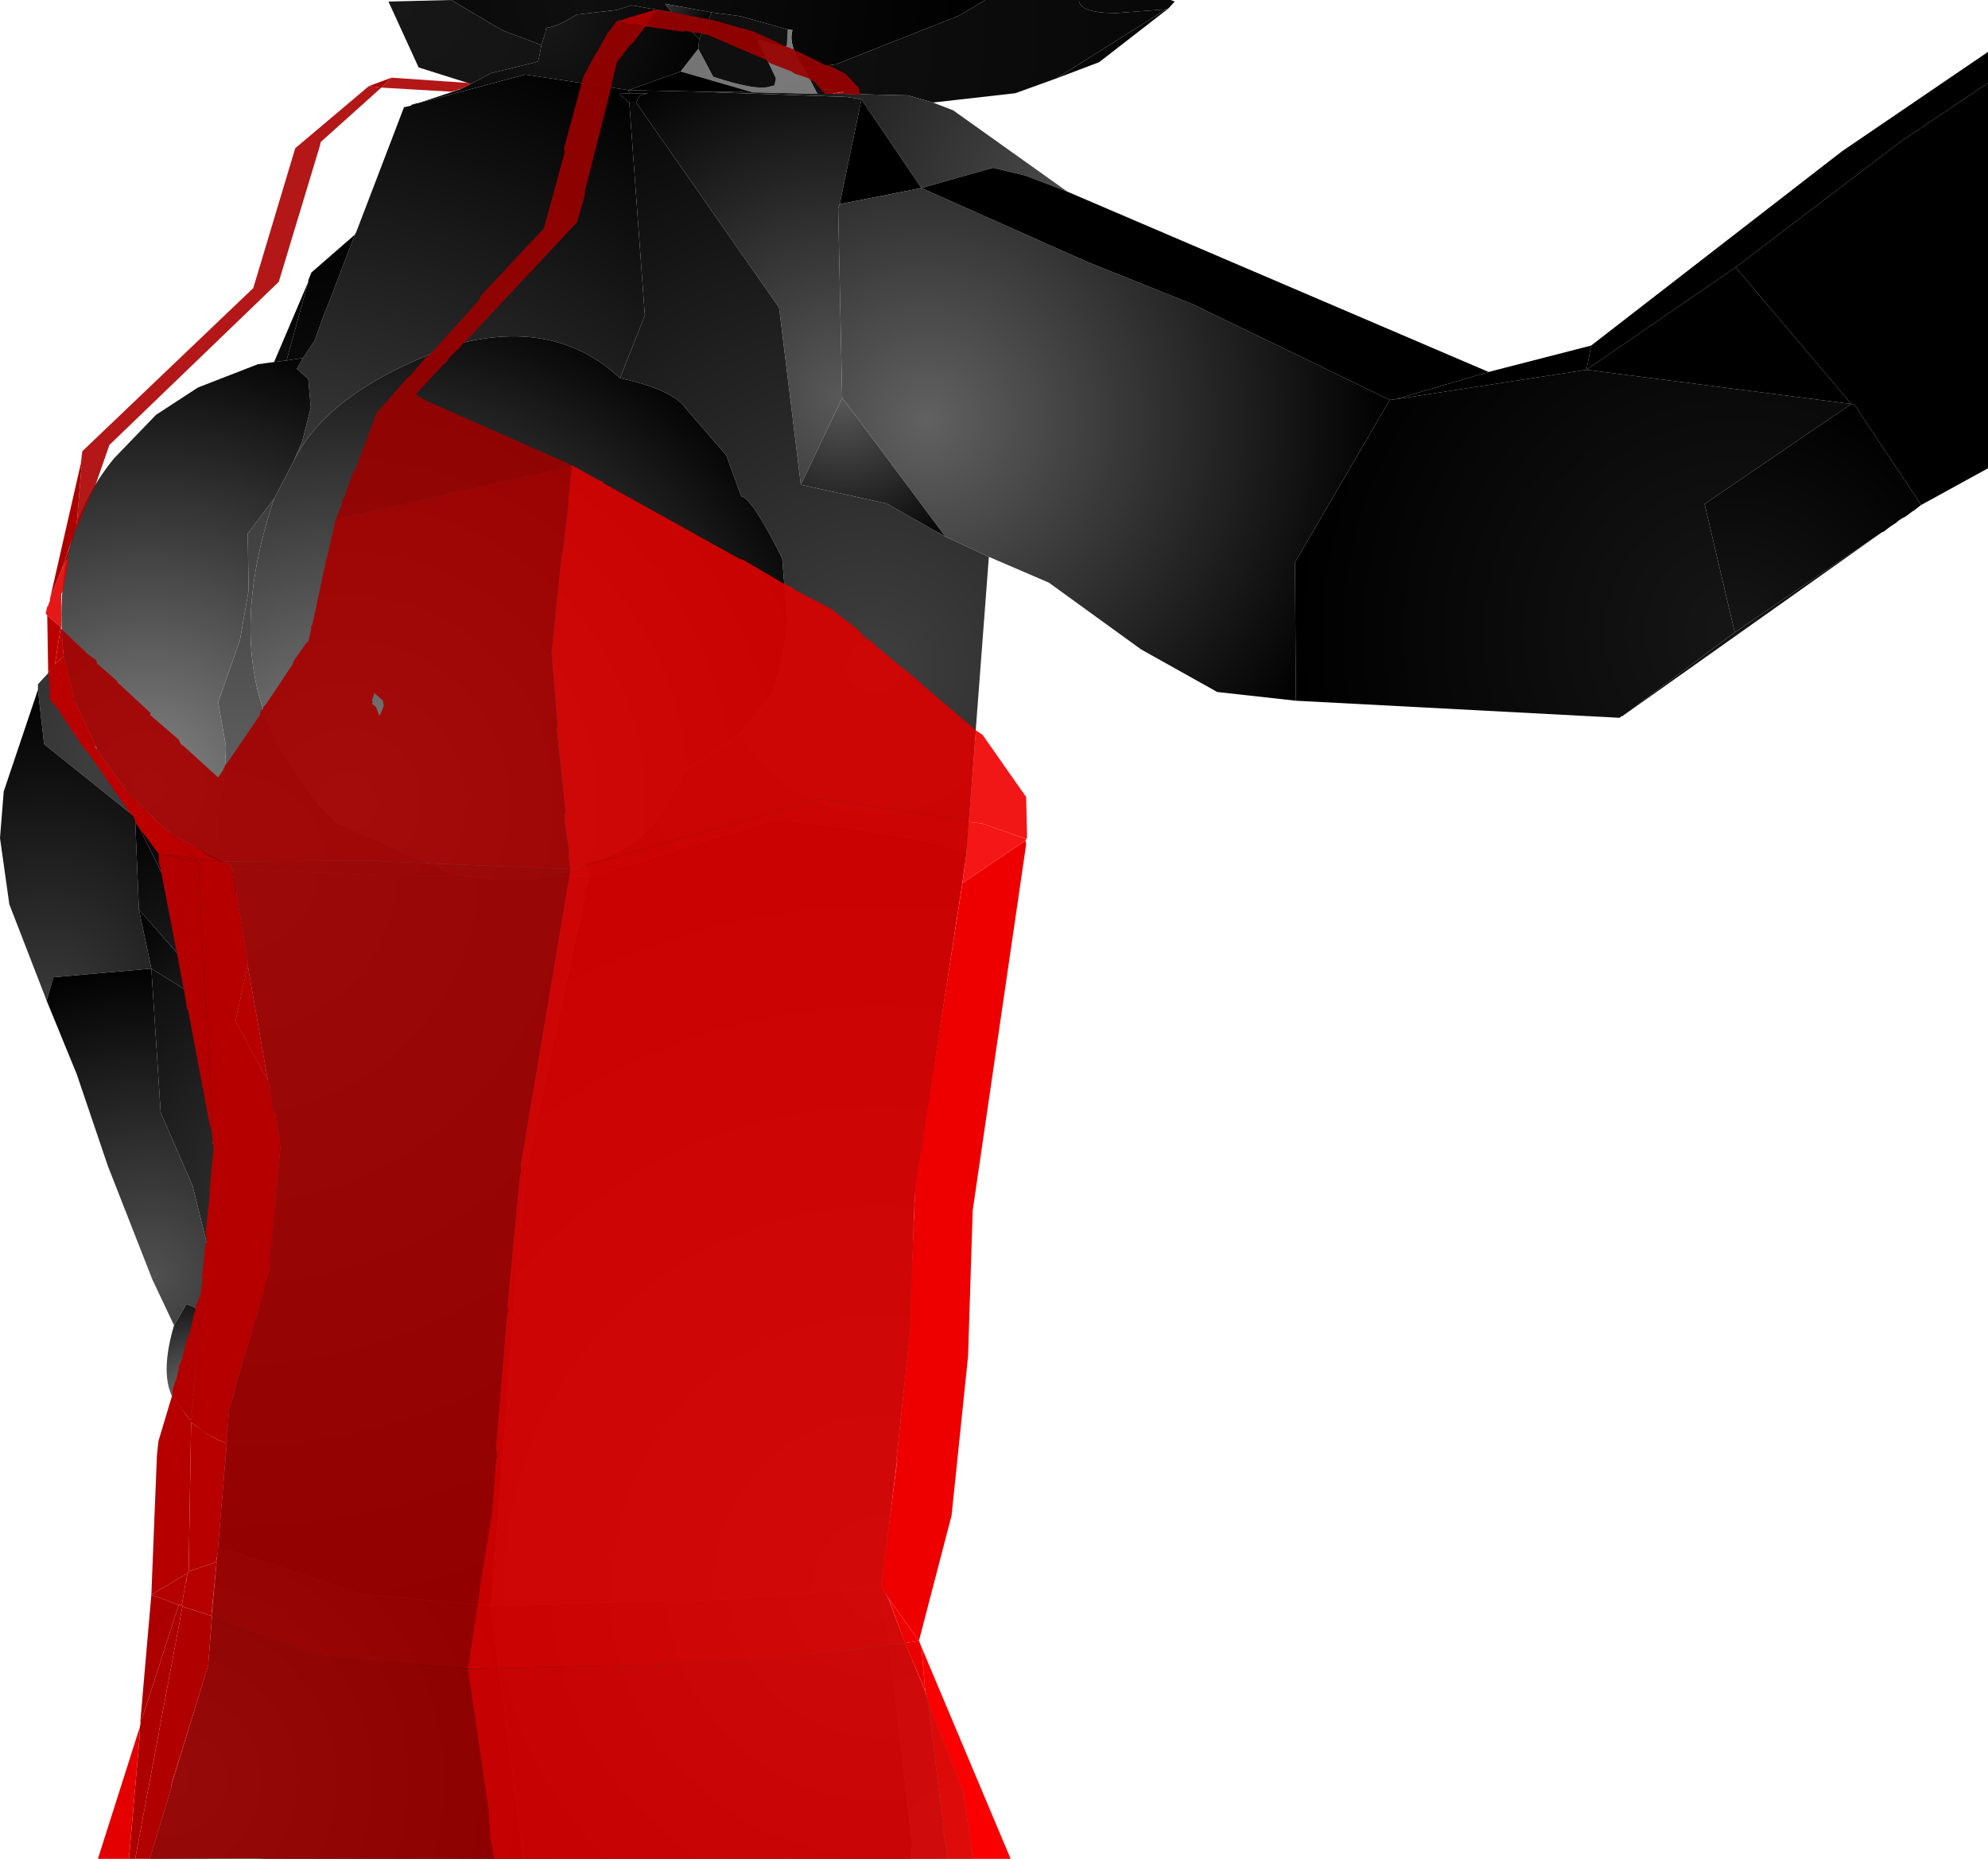 <?xml version="1.0" encoding="UTF-8" standalone="no"?>
<svg xmlns:xlink="http://www.w3.org/1999/xlink" height="299.1px" width="319.85px" xmlns="http://www.w3.org/2000/svg">
  <g transform="matrix(1.0, 0.0, 0.0, 1.0, 320.75, 300.0)">
    <path d="M-248.15 -300.0 L-162.25 -300.0 -166.4 -297.5 -186.25 -289.65 -191.4 -289.0 Q-194.0 -292.75 -193.25 -295.15 L-194.0 -295.25 -201.65 -297.4 -206.25 -298.0 -213.75 -299.4 -212.65 -298.0 -219.15 -299.15 -221.5 -298.4 -228.0 -297.65 Q-230.9 -295.75 -232.9 -295.5 L-233.0 -294.75 -233.65 -292.75 -240.0 -295.15 -248.15 -300.0" fill="url(#gradient0)" fill-rule="evenodd" stroke="none"/>
    <path d="M-245.0 -286.5 L-253.4 -289.15 -258.25 -299.75 -248.15 -300.0 -240.0 -295.15 -233.65 -292.75 -233.65 -292.65 -234.15 -290.15 -234.9 -289.9 -241.65 -288.25 -245.0 -286.5 M-162.25 -300.0 L-147.15 -300.0 Q-147.15 -297.9 -141.15 -297.9 L-133.15 -298.5 -150.75 -287.4 -157.4 -285.0 -170.65 -283.5 -174.65 -284.65 -185.15 -284.9 -185.0 -285.25 -185.65 -285.25 -187.0 -284.9 -189.25 -284.9 -191.4 -289.0 -186.25 -289.65 -166.4 -297.5 -162.25 -300.0" fill="url(#gradient1)" fill-rule="evenodd" stroke="none"/>
    <path d="M-191.4 -289.0 L-189.25 -284.9 -199.65 -285.15 -211.25 -288.5 -208.4 -292.15 -206.0 -287.65 Q-198.75 -285.25 -196.65 -286.15 L-196.15 -286.25 -195.9 -287.4 -198.9 -293.65 -194.5 -292.4 -194.15 -292.65 -194.0 -295.25 -193.25 -295.15 Q-194.0 -292.75 -191.4 -289.0" fill="url(#gradient2)" fill-rule="evenodd" stroke="none"/>
    <path d="M-194.0 -295.25 L-194.15 -292.65 -194.5 -292.4 -198.9 -293.65 -195.9 -287.4 -196.15 -286.25 -196.65 -286.15 Q-198.75 -285.25 -206.0 -287.65 L-208.4 -292.15 -208.25 -293.75 -206.25 -298.0 -201.65 -297.4 -194.0 -295.25" fill="url(#gradient3)" fill-rule="evenodd" stroke="none"/>
    <path d="M-206.25 -298.0 L-208.25 -293.75 -212.65 -298.0 -213.75 -299.4 -206.25 -298.0" fill="url(#gradient4)" fill-rule="evenodd" stroke="none"/>
    <path d="M-253.5 -283.4 L-246.65 -285.65 -245.0 -286.5 -241.65 -288.25 -234.9 -289.9 -234.15 -290.15 -233.65 -292.65 -233.65 -292.75 -233.0 -294.75 -232.9 -295.5 Q-230.9 -295.75 -228.0 -297.65 L-221.5 -298.4 -219.15 -299.15 -212.65 -298.0 -208.25 -293.75 -208.4 -292.15 -211.25 -288.5 -219.65 -285.5 -236.25 -288.0 -253.5 -283.4" fill="url(#gradient5)" fill-rule="evenodd" stroke="none"/>
    <path d="M-147.15 -300.0 L-132.4 -300.0 -131.75 -299.75 -132.75 -298.65 -133.15 -298.5 -141.15 -297.9 Q-147.15 -297.9 -147.15 -300.0" fill="url(#gradient6)" fill-rule="evenodd" stroke="none"/>
    <path d="M-132.75 -298.65 L-143.9 -290.0 -150.75 -287.4 -133.15 -298.5 -132.75 -298.65" fill="url(#gradient7)" fill-rule="evenodd" stroke="none"/>
    <path d="M-211.25 -288.5 L-199.65 -285.15 -210.05 -285.3 -219.65 -285.5 -211.25 -288.5" fill="url(#gradient8)" fill-rule="evenodd" stroke="none"/>
    <path d="M-263.65 -262.25 L-263.4 -262.75 -255.75 -282.75 -254.65 -283.0 -254.5 -283.15 -253.65 -283.4 -253.5 -283.4 -236.25 -288.0 -219.65 -285.5 -219.5 -285.0 -221.15 -284.9 -219.5 -283.5 -217.0 -249.25 -221.0 -239.15 Q-231.25 -248.75 -247.15 -244.65 -267.9 -237.45 -273.55 -225.7 L-272.15 -228.9 -270.75 -234.4 -271.15 -239.0 -273.0 -240.65 -272.0 -242.4 -270.15 -245.15 -268.4 -250.0 -268.25 -250.25 -263.65 -262.25 M-226.65 -161.4 L-226.0 -158.9 -232.65 -158.9 -228.0 -160.25 -226.65 -161.4 M-245.75 -159.0 L-259.15 -159.15 -283.4 -160.15 -284.0 -161.0 -283.9 -161.4 -285.9 -165.0 -285.75 -167.5 -286.4 -169.5 Q-284.65 -170.4 -284.4 -179.9 L-285.65 -187.0 -282.15 -197.0 -280.75 -205.0 -280.9 -214.15 -276.65 -219.75 Q-285.15 -194.5 -274.65 -178.0 L-269.5 -170.5 -266.4 -167.5 -248.25 -159.5 -245.75 -159.0" fill="url(#gradient9)" fill-rule="evenodd" stroke="none"/>
    <path d="M-210.05 -285.3 L-184.5 -284.4 -182.15 -284.0 -185.65 -267.15 -185.9 -266.5 -185.25 -236.0 -191.9 -222.0 -195.4 -250.5 -218.4 -283.5 -217.75 -284.65 -216.5 -285.0 -219.5 -285.0 -219.65 -285.5 -210.05 -285.3" fill="url(#gradient10)" fill-rule="evenodd" stroke="none"/>
    <path d="M-170.65 -283.5 L-167.4 -282.25 -149.0 -269.15 -155.75 -271.75 -161.0 -273.0 -172.5 -269.75 -182.15 -284.0 -184.5 -284.4 -210.05 -285.3 -199.65 -285.15 -189.25 -284.9 -187.0 -284.9 -185.15 -284.9 -174.65 -284.65 -170.65 -283.5" fill="url(#gradient11)" fill-rule="evenodd" stroke="none"/>
    <path d="M-182.15 -284.0 L-172.5 -269.75 -185.65 -267.15 -182.15 -284.0" fill="url(#gradient12)" fill-rule="evenodd" stroke="none"/>
    <path d="M-112.25 -187.25 L-124.9 -188.65 -137.15 -195.5 -152.0 -206.25 -161.65 -210.4 -168.65 -213.65 -185.25 -236.0 -185.9 -266.5 -185.65 -267.15 -172.5 -269.75 -145.9 -257.9 -128.75 -251.0 -97.15 -235.65 -112.4 -209.5 -112.25 -187.25" fill="url(#gradient13)" fill-rule="evenodd" stroke="none"/>
    <path d="M-219.5 -285.0 L-216.5 -285.0 -217.75 -284.65 -218.4 -283.5 -219.5 -283.5 -221.15 -284.9 -219.5 -285.0" fill="url(#gradient14)" fill-rule="evenodd" stroke="none"/>
    <path d="M-161.65 -210.4 L-165.25 -162.9 -173.25 -165.0 -182.15 -166.5 -196.0 -168.15 -226.0 -158.9 -226.65 -161.4 Q-222.0 -161.4 -216.0 -166.9 L-211.0 -174.9 -210.9 -175.75 -202.15 -181.5 -196.65 -188.15 -195.4 -192.0 -194.0 -198.9 -194.9 -210.15 Q-199.75 -219.9 -201.5 -220.15 L-203.9 -226.75 -210.5 -234.4 Q-212.75 -237.4 -221.0 -239.15 L-217.0 -249.25 -219.5 -283.5 -218.4 -283.5 -195.4 -250.5 -191.9 -222.0 -178.15 -219.0 -168.65 -213.65 -161.65 -210.4" fill="url(#gradient15)" fill-rule="evenodd" stroke="none"/>
    <path d="M-149.0 -269.15 L-81.25 -240.15 -96.25 -235.75 -97.15 -235.65 -128.75 -251.0 -145.9 -257.9 -172.5 -269.75 -161.0 -273.0 -155.75 -271.75 -149.0 -269.15" fill="url(#gradient16)" fill-rule="evenodd" stroke="none"/>
    <path d="M-59.75 -184.75 L-59.9 -184.75 -60.15 -184.5 -112.25 -187.25 -112.4 -209.5 -97.15 -235.65 -96.25 -235.75 -65.5 -240.5 -22.9 -235.0 -46.5 -218.9 -41.65 -198.25 -59.75 -184.75" fill="url(#gradient17)" fill-rule="evenodd" stroke="none"/>
    <path d="M-81.25 -240.15 L-64.75 -244.4 -65.5 -240.5 -96.25 -235.75 -81.25 -240.15" fill="url(#gradient18)" fill-rule="evenodd" stroke="none"/>
    <path d="M-64.75 -244.4 L-24.4 -275.65 -0.9 -291.65 -0.9 -286.65 -14.9 -277.25 -41.5 -257.0 -65.5 -240.5 -64.75 -244.4" fill="url(#gradient19)" fill-rule="evenodd" stroke="none"/>
    <path d="M-0.9 -286.65 L-0.9 -224.65 -11.65 -218.75 -22.4 -234.9 -22.9 -235.0 -41.5 -257.0 -14.9 -277.25 -0.9 -286.65" fill="url(#gradient20)" fill-rule="evenodd" stroke="none"/>
    <path d="M-65.5 -240.5 L-41.5 -257.0 -22.9 -235.0 -65.5 -240.5" fill="url(#gradient21)" fill-rule="evenodd" stroke="none"/>
    <path d="M-271.15 -254.65 L-271.15 -254.9 -270.65 -256.15 -263.65 -262.25 -268.25 -250.25 -268.4 -250.0 -270.15 -245.15 -272.0 -242.4 -274.65 -242.0 -271.15 -254.65" fill="url(#gradient22)" fill-rule="evenodd" stroke="none"/>
    <path d="M-314.65 -189.0 L-314.65 -189.9 -310.5 -194.4 Q-307.75 -179.15 -297.15 -169.5 L-299.15 -168.65 -313.65 -180.25 -314.65 -189.0 M-276.65 -241.75 L-271.15 -254.65 -274.65 -242.0 -276.65 -241.75" fill="url(#gradient23)" fill-rule="evenodd" stroke="none"/>
    <path d="M-310.5 -194.4 Q-312.65 -213.75 -302.4 -226.25 L-295.65 -233.25 -288.9 -237.65 -279.25 -241.4 -276.65 -241.75 -274.65 -242.0 -272.0 -242.4 -273.0 -240.65 -271.15 -239.0 -270.75 -234.4 -272.15 -228.9 -273.55 -225.7 -276.65 -219.75 -280.9 -214.15 -280.75 -205.0 -282.15 -197.0 -285.65 -187.0 -284.4 -179.9 Q-284.65 -170.4 -286.4 -169.5 L-285.75 -167.5 -285.9 -165.0 -283.9 -161.4 -284.0 -161.0 Q-296.75 -167.25 -297.15 -169.5 -307.75 -179.15 -310.5 -194.4" fill="url(#gradient24)" fill-rule="evenodd" stroke="none"/>
    <path d="M-221.0 -239.15 Q-212.75 -237.4 -210.5 -234.4 L-203.9 -226.75 -201.5 -220.15 Q-199.75 -219.9 -194.9 -210.15 L-194.0 -198.9 -195.4 -192.0 -196.65 -188.15 -202.15 -181.5 -210.9 -175.75 -211.0 -174.9 -216.0 -166.9 Q-222.0 -161.4 -226.65 -161.4 L-228.0 -160.25 -232.65 -158.9 -236.9 -158.4 -241.4 -158.4 -245.75 -159.0 -248.25 -159.5 -266.4 -167.5 -269.5 -170.5 -274.65 -178.0 Q-285.15 -194.5 -276.65 -219.75 L-273.55 -225.7 Q-267.9 -237.45 -247.15 -244.65 -231.25 -248.75 -221.0 -239.15" fill="url(#gradient25)" fill-rule="evenodd" stroke="none"/>
    <path d="M-185.25 -236.0 L-168.65 -213.65 -178.15 -219.0 -191.9 -222.0 -185.25 -236.0" fill="url(#gradient26)" fill-rule="evenodd" stroke="none"/>
    <path d="M-11.65 -218.75 L-12.75 -217.9 -13.15 -217.65 -14.0 -217.0 -14.4 -216.75 -14.65 -216.65 -15.4 -216.15 -15.65 -215.9 -16.65 -215.25 -17.75 -214.4 -17.9 -214.4 -41.65 -198.25 -46.5 -218.9 -22.9 -235.0 -22.4 -234.9 -11.65 -218.75" fill="url(#gradient27)" fill-rule="evenodd" stroke="none"/>
    <path d="M-17.9 -214.4 L-59.75 -184.75 -41.65 -198.25 -17.9 -214.4" fill="url(#gradient28)" fill-rule="evenodd" stroke="none"/>
    <path d="M-165.25 -162.9 L-173.65 -107.0 -174.25 -86.15 -178.75 -44.75 -203.15 -42.65 -241.75 -41.65 -236.4 -110.75 -226.0 -158.9 -196.0 -168.15 -182.15 -166.5 -173.25 -165.0 -165.25 -162.9" fill="url(#gradient29)" fill-rule="evenodd" stroke="none"/>
    <path d="M-285.65 -51.15 L-284.25 -67.75 -284.25 -68.9 -283.9 -73.15 -282.75 -76.9 -282.65 -77.65 -282.4 -78.4 -282.4 -78.5 -279.4 -88.5 -277.15 -97.0 -275.65 -115.4 -276.5 -120.9 -276.65 -121.25 -277.4 -125.65 -277.65 -126.15 -280.9 -144.75 -280.9 -145.4 -283.4 -160.15 -259.15 -159.15 -245.75 -159.0 -241.4 -158.4 -236.9 -158.4 -232.65 -158.9 -226.0 -158.9 -236.4 -110.75 -241.75 -41.65 -262.65 -43.5 -285.65 -51.15" fill="url(#gradient30)" fill-rule="evenodd" stroke="none"/>
    <path d="M-283.4 -160.15 L-280.9 -145.4 -280.9 -144.75 -282.9 -135.65 -283.15 -135.9 -283.25 -136.4 -299.0 -168.15 -299.15 -168.65 -297.15 -169.5 Q-296.75 -167.25 -284.0 -161.0 L-283.4 -160.15" fill="url(#gradient31)" fill-rule="evenodd" stroke="none"/>
    <path d="M-313.25 -139.0 L-319.25 -154.5 -320.75 -165.15 -320.15 -172.65 -314.65 -189.0 -313.65 -180.25 -299.15 -168.65 -299.0 -168.15 -298.4 -153.65 -296.4 -144.15 -312.15 -142.75 -313.25 -139.0" fill="url(#gradient32)" fill-rule="evenodd" stroke="none"/>
    <path d="M-292.75 -86.75 L-296.25 -94.15 -303.4 -112.4 -308.4 -127.15 -313.25 -139.0 -312.15 -142.75 -296.4 -144.15 -294.9 -121.0 -289.75 -109.15 -287.4 -99.65 -281.4 -88.9 -285.75 -86.65 Q-285.5 -88.15 -290.75 -90.15 L-292.75 -86.75" fill="url(#gradient33)" fill-rule="evenodd" stroke="none"/>
    <path d="M-283.25 -136.4 L-283.15 -135.9 -296.4 -144.15 -298.4 -153.65 -283.25 -136.4" fill="url(#gradient34)" fill-rule="evenodd" stroke="none"/>
    <path d="M-298.4 -153.65 L-299.0 -168.15 -283.25 -136.4 -298.4 -153.65" fill="url(#gradient35)" fill-rule="evenodd" stroke="none"/>
    <path d="M-277.65 -126.15 L-277.4 -125.65 -276.65 -121.25 -276.5 -120.9 -275.65 -115.4 -277.15 -97.0 -279.4 -88.5 -281.4 -88.9 -287.4 -99.65 -289.75 -109.15 -294.9 -121.0 -296.4 -144.15 -283.15 -135.9 -282.9 -135.65 -277.65 -126.15" fill="url(#gradient36)" fill-rule="evenodd" stroke="none"/>
    <path d="M-174.25 -0.9 L-236.5 -0.9 -241.75 -41.65 -203.15 -42.65 -178.75 -44.75 -174.0 -3.15 -174.25 -0.9" fill="url(#gradient37)" fill-rule="evenodd" stroke="none"/>
    <path d="M-284.25 -67.75 L-288.25 -69.65 -292.15 -73.9 Q-295.4 -77.75 -292.75 -86.75 L-290.75 -90.15 Q-285.5 -88.15 -285.75 -86.65 L-281.4 -88.9 -279.4 -88.5 -282.4 -78.5 -282.4 -78.4 -282.65 -77.65 -282.75 -76.9 -283.9 -73.15 -284.25 -68.9 -284.25 -67.75" fill="url(#gradient38)" fill-rule="evenodd" stroke="none"/>
    <path d="M-236.5 -0.9 L-296.65 -0.9 -287.25 -32.0 -285.65 -51.15 -262.65 -43.5 -241.75 -41.65 -236.5 -0.9" fill="url(#gradient39)" fill-rule="evenodd" stroke="none"/>
    <path d="M-178.75 -44.75 L-165.5 -11.65 -164.25 -1.5 -164.25 -0.9 -174.25 -0.9 -174.0 -3.15 -178.75 -44.75" fill="url(#gradient40)" fill-rule="evenodd" stroke="none"/>
    <path d="M-187.0 -284.9 L-188.0 -284.9 -189.65 -286.75 -190.0 -287.0 -190.25 -287.0 -190.65 -287.4 -192.9 -288.15 -193.4 -288.5 -196.65 -289.75 -197.15 -290.0 -197.25 -290.25 -206.9 -294.4 -207.65 -294.5 -207.65 -294.65 -209.25 -294.75 -209.5 -294.9 -210.5 -295.0 -210.9 -294.9 -216.9 -295.75 -215.0 -298.25 -215.0 -298.4 -214.4 -298.4 -213.25 -298.15 -212.75 -298.15 -212.5 -298.0 -206.0 -296.75 -199.4 -294.9 -194.25 -292.5 -193.5 -292.25 -193.5 -292.15 -193.15 -292.15 -192.75 -291.75 -192.4 -291.75 -187.9 -289.5 -187.5 -289.5 -184.75 -288.15 -183.4 -286.75 -183.25 -286.5 -182.65 -286.0 -182.4 -285.0 -182.25 -284.75 -185.15 -284.9 -185.0 -285.25 -187.0 -284.9 M-221.5 -296.65 L-219.75 -296.15 -219.15 -296.15 -216.9 -295.75 -219.0 -293.0 -219.4 -292.75 -221.5 -290.0 -222.4 -286.25 -222.4 -286.0 -226.65 -269.25 -226.65 -268.65 -227.9 -264.25 -246.0 -244.9 -246.25 -244.75 -246.9 -243.9 -247.25 -243.65 -248.4 -242.5 -249.0 -241.65 -249.5 -241.25 -253.9 -236.5 -252.15 -235.5 -228.75 -225.15 -249.0 -220.5 -250.15 -220.15 -266.75 -216.4 -265.65 -219.15 -265.75 -219.4 -265.4 -219.9 -263.9 -224.15 -263.65 -224.25 -262.4 -227.65 -262.25 -227.9 -260.15 -233.65 -259.75 -234.0 -255.25 -239.15 -254.9 -239.4 -252.5 -242.15 -252.4 -242.4 -251.5 -243.0 -243.65 -251.75 -243.4 -252.4 -233.25 -263.25 -229.9 -275.5 -230.0 -276.15 -226.9 -287.65 -224.9 -291.4 -224.65 -291.65 -224.5 -292.0 -223.0 -294.65 -221.5 -296.65 M-241.25 -0.9 L-278.4 -0.9 -279.0 -1.0 -296.65 -0.9 -293.15 -12.5 -293.15 -13.0 -287.25 -32.0 -286.65 -39.9 -269.4 -33.65 -263.5 -33.15 -263.0 -33.0 -245.5 -31.5 -242.15 -8.65 -241.9 -4.5 -241.25 -0.9 M-308.75 -214.5 L-308.9 -213.4 -309.15 -213.0 -309.15 -212.75 -309.5 -212.25 -309.4 -212.65 -308.75 -214.5" fill="#9b0000" fill-opacity="0.91" fill-rule="evenodd" stroke="none"/>
    <path d="M-215.0 -298.4 L-215.0 -298.25 -216.9 -295.75 -219.15 -296.15 -219.75 -296.15 -221.5 -296.65 -220.75 -296.75 -219.65 -297.15 -219.5 -297.15 -219.5 -297.25 -218.65 -297.4 -218.5 -297.5 -215.4 -298.4 -215.0 -298.4" fill="#a90000" fill-rule="evenodd" stroke="none"/>
    <path d="M-266.75 -216.4 L-250.15 -220.15 -249.0 -220.5 -228.75 -225.15 -229.25 -220.25 -229.4 -220.0 -229.25 -219.5 -230.25 -210.9 -230.4 -210.65 -232.0 -195.0 -231.0 -183.0 -231.15 -182.75 -229.75 -169.4 -229.9 -168.75 -229.9 -168.0 -229.25 -163.5 -229.25 -162.25 -229.0 -160.15 -259.4 -161.4 -259.65 -161.5 -284.75 -161.4 -285.15 -161.4 -287.5 -162.4 -287.9 -162.9 -292.9 -165.75 -294.65 -167.0 -300.0 -172.15 -305.15 -179.25 -305.25 -179.9 -305.5 -179.9 -305.5 -180.25 -308.9 -187.5 -309.0 -187.5 -308.9 -188.0 -310.5 -194.4 -310.65 -196.0 -310.75 -198.65 -306.5 -194.65 -305.25 -193.75 -305.15 -193.25 -301.9 -190.4 -301.9 -190.25 -296.5 -185.25 -296.65 -185.0 -292.0 -181.0 -291.65 -180.25 -291.25 -180.0 -285.65 -174.9 -284.9 -176.0 -284.5 -176.9 -284.25 -177.15 -278.9 -185.0 -278.9 -185.5 -278.4 -186.0 -278.4 -186.25 -277.9 -186.75 -273.65 -193.15 -273.5 -193.65 -271.4 -196.65 -271.15 -196.75 -270.65 -198.9 -270.75 -199.15 -270.5 -199.5 -268.25 -210.0 -268.15 -210.25 -266.75 -216.4 M-259.15 -187.25 L-260.5 -188.5 -260.9 -187.25 -260.75 -187.0 -260.9 -186.75 -260.25 -186.25 -259.75 -184.9 -259.65 -184.9 -259.4 -185.4 -259.0 -186.5 -259.15 -187.25" fill="#a70000" fill-opacity="0.91" fill-rule="evenodd" stroke="none"/>
    <path d="M-187.0 -284.9 L-185.0 -285.25 -185.15 -284.9 -187.0 -284.9 M-307.75 -225.4 L-307.5 -227.4 -280.0 -253.65 -273.25 -276.15 -261.4 -286.15 -259.4 -285.9 -257.75 -287.5 -245.4 -286.65 -245.0 -286.65 -245.0 -286.5 -246.65 -285.65 -246.9 -285.65 -247.15 -285.5 -248.15 -285.25 -259.4 -285.9 -269.15 -277.15 -269.25 -276.65 -275.9 -254.65 -303.15 -228.4 -305.5 -221.65 -306.15 -220.5 -308.15 -215.65 -308.4 -215.75 -307.65 -224.75 -307.75 -225.4" fill="#ab0000" fill-opacity="0.91" fill-rule="evenodd" stroke="none"/>
    <path d="M-261.4 -286.15 L-257.75 -287.5 -259.4 -285.9 -261.4 -286.15" fill="#ab0000" fill-rule="evenodd" stroke="none"/>
    <path d="M-299.0 -0.9 L-300.0 -0.9 -298.25 -21.0 -298.25 -22.0 -298.25 -22.25 -298.15 -22.5 -298.15 -23.25 -297.75 -23.9 -292.0 -41.75 -291.5 -41.75 -291.4 -41.5 -299.0 -0.9 M-312.65 -203.9 L-307.75 -225.4 -307.65 -224.75 -308.4 -215.75 -308.75 -214.5 -309.4 -212.65 -309.5 -212.25 -310.9 -208.15 -312.65 -203.9" fill="#ad0000" fill-rule="evenodd" stroke="none"/>
    <path d="M-313.15 -201.0 L-313.4 -201.25 -313.15 -202.4 -313.0 -202.5 -312.9 -202.9 -312.75 -203.25 -312.65 -203.9 -310.9 -208.15 -309.9 -210.15 -309.75 -209.9 -310.65 -204.9 -310.9 -204.4 -310.9 -199.0 -313.15 -201.0" fill="#e30000" fill-opacity="0.91" fill-rule="evenodd" stroke="none"/>
    <path d="M-296.65 -0.9 L-299.0 -0.9 -291.4 -41.5 -286.75 -40.0 -286.65 -39.9 -287.25 -32.0 -293.15 -13.0 -293.15 -12.5 -296.65 -0.9 M-309.5 -212.25 L-309.9 -210.15 -310.9 -208.15 -309.5 -212.25" fill="#b00000" fill-rule="evenodd" stroke="none"/>
    <path d="M-308.15 -215.65 L-308.75 -214.5 -308.4 -215.75 -308.15 -215.65" fill="#b10000" fill-rule="evenodd" stroke="none"/>
    <path d="M-229.0 -160.15 L-229.25 -162.25 -229.25 -163.5 -229.9 -168.0 -229.9 -168.75 -229.75 -169.4 -231.15 -182.75 -231.0 -183.0 -232.0 -195.0 -230.4 -210.65 -230.25 -210.9 -229.25 -219.5 -229.4 -220.0 -229.25 -220.25 -228.75 -225.15 -224.25 -222.65 -223.75 -222.5 -223.65 -222.25 -201.9 -210.15 -201.15 -209.9 -194.5 -206.0 -193.15 -205.4 -193.0 -205.15 -187.0 -202.0 -182.5 -198.5 -182.15 -197.9 -179.9 -196.25 -179.75 -196.0 -174.0 -191.25 -173.65 -191.0 -171.0 -188.65 -170.65 -188.5 -170.4 -188.15 -163.75 -182.5 -164.9 -167.75 -166.25 -168.15 -183.75 -170.75 -184.0 -170.9 -188.75 -171.4 -226.4 -160.75 -227.65 -160.5 -228.15 -160.25 -229.0 -160.15" fill="#da0000" fill-opacity="0.91" fill-rule="evenodd" stroke="none"/>
    <path d="M-163.75 -182.5 L-162.65 -181.75 -155.65 -171.75 -155.5 -165.25 -155.65 -165.0 -162.75 -167.5 -164.9 -167.75 -163.75 -182.5" fill="#f00000" fill-opacity="0.91" fill-rule="evenodd" stroke="none"/>
    <path d="M-229.0 -160.15 L-228.15 -160.25 -227.65 -160.5 -226.4 -160.75 -188.75 -171.4 -184.0 -170.9 -183.75 -170.75 -166.25 -168.15 -164.9 -167.75 -165.25 -163.9 -165.25 -162.9 -165.9 -157.9 -173.5 -109.15 -174.4 -87.25 -174.25 -86.75 -176.5 -65.4 -176.4 -65.0 -178.9 -45.5 -178.9 -45.0 -178.5 -43.9 -177.75 -42.75 -175.15 -35.65 -176.9 -35.4 -177.75 -35.4 -185.4 -34.25 -186.0 -34.25 -186.5 -34.15 -187.15 -34.15 -196.0 -33.15 -196.5 -33.15 -197.15 -33.0 -198.25 -33.0 -198.4 -32.9 -214.15 -32.25 -214.4 -32.15 -245.5 -31.5 -243.65 -43.9 -243.65 -44.25 -241.65 -56.4 -241.0 -64.75 -240.75 -66.0 -241.0 -66.9 -239.25 -87.9 -239.0 -89.15 -239.15 -89.75 -237.15 -110.75 -236.9 -111.65 -237.0 -112.5 -229.0 -160.0 -229.0 -160.15" fill="#dd0000" fill-opacity="0.91" fill-rule="evenodd" stroke="none"/>
    <path d="M-311.0 -198.9 L-310.75 -198.65 -310.65 -196.0 -310.5 -194.4 -311.9 -193.15 -311.0 -198.9" fill="#bd0000" fill-rule="evenodd" stroke="none"/>
    <path d="M-311.65 -186.15 L-312.75 -187.5 -312.75 -188.4 -312.4 -189.9 -312.5 -190.65 -312.25 -190.9 -312.15 -192.5 -313.0 -191.9 -313.15 -201.0 -310.9 -199.0 -311.0 -198.9 -311.9 -193.15 -310.5 -194.4 -308.9 -188.0 -309.0 -187.5 -308.9 -187.5 -305.5 -180.25 -305.5 -179.9 -311.65 -186.15 M-292.9 -165.75 L-287.9 -162.9 -287.5 -162.4 -285.15 -161.4 -288.15 -161.65 -289.4 -161.9 -289.65 -162.0 -292.9 -165.75" fill="#bb0000" fill-rule="evenodd" stroke="none"/>
    <path d="M-312.75 -188.4 L-312.9 -191.4 -313.0 -191.5 -313.0 -191.9 -312.15 -192.5 -312.25 -190.9 -312.5 -190.65 -312.4 -189.9 -312.75 -188.4" fill="#b90000" fill-rule="evenodd" stroke="none"/>
    <path d="M-295.25 -162.65 L-299.0 -167.65 -299.0 -168.0 -299.15 -168.25 -299.25 -168.65 -299.65 -168.9 -306.75 -179.15 -307.0 -179.25 -311.65 -186.15 -305.5 -179.9 -305.15 -179.25 -300.0 -172.15 -294.65 -167.0 -292.9 -165.75 -289.65 -162.0 -290.25 -162.0 -290.5 -162.15 -294.4 -162.5 -295.25 -162.65" fill="#bc0000" fill-rule="evenodd" stroke="none"/>
    <path d="M-286.75 -118.4 L-287.0 -119.0 -290.5 -137.5 -290.65 -137.65 -291.15 -140.75 -291.15 -140.9 -291.25 -141.15 -292.25 -146.5 -292.25 -146.75 -292.4 -147.15 -294.9 -160.15 -294.9 -160.25 -295.15 -160.9 -295.25 -162.65 -294.4 -162.5 -289.5 -161.4 -288.9 -161.15 -288.75 -160.75 -288.15 -146.65 -288.0 -146.25 -287.9 -141.65 -287.75 -141.5 -287.25 -133.75 -286.65 -121.15 -286.5 -120.65 -286.75 -119.0 -286.75 -118.4" fill="#b50000" fill-rule="evenodd" stroke="none"/>
    <path d="M-296.4 -43.4 L-295.5 -65.9 -295.25 -68.15 -293.0 -75.65 -292.15 -74.15 -290.15 -71.5 -289.75 -72.0 -290.0 -72.65 -289.75 -73.5 -289.65 -75.25 -289.5 -76.15 -289.65 -76.65 -289.5 -76.9 -289.25 -79.25 -289.5 -79.65 -289.25 -80.0 -289.25 -80.75 -289.0 -82.4 -289.15 -82.65 -289.0 -82.9 -288.9 -85.25 -288.75 -85.5 -288.5 -91.65 -288.5 -91.75 -288.4 -92.15 -288.15 -94.25 -288.25 -94.5 -287.75 -99.5 -287.65 -99.75 -287.5 -100.0 -287.65 -101.75 -287.0 -107.75 -287.0 -108.65 -286.4 -115.15 -286.25 -115.65 -286.4 -115.75 -286.5 -116.4 -286.75 -118.25 -286.75 -118.4 -286.75 -119.0 -286.5 -120.65 -286.65 -121.15 -287.25 -133.75 -287.75 -141.5 -287.9 -141.65 -288.0 -146.25 -288.15 -146.65 -288.75 -160.75 -288.9 -161.15 -289.4 -161.9 -288.15 -161.65 -285.15 -161.4 -284.75 -161.4 -284.0 -161.0 -283.75 -160.9 -283.4 -160.15 -282.9 -156.5 -282.75 -156.4 -280.9 -145.4 -280.9 -144.75 -282.9 -135.65 -277.65 -126.15 -277.4 -125.65 -276.75 -121.25 -276.5 -120.9 -275.65 -115.9 -275.75 -115.65 -275.65 -115.4 -277.5 -95.15 -277.5 -94.9 -277.75 -94.25 -279.25 -88.75 -279.4 -88.5 -279.5 -88.0 -279.5 -87.9 -279.65 -87.5 -279.75 -87.0 -280.0 -86.4 -280.15 -86.25 -280.0 -86.15 -280.15 -85.9 -280.25 -85.65 -280.25 -85.25 -280.4 -84.9 -280.5 -84.4 -280.65 -84.0 -280.75 -83.9 -281.0 -83.15 -281.0 -82.75 -282.0 -80.0 -281.9 -80.0 -281.9 -79.9 -282.4 -78.65 -282.4 -78.4 -282.9 -77.0 -282.9 -76.9 -283.9 -72.75 -284.0 -72.15 -284.0 -71.25 -284.4 -68.9 -284.25 -68.9 -284.25 -67.75 -285.9 -68.4 -286.25 -68.65 -286.5 -68.75 -287.15 -69.15 -287.4 -69.25 -290.0 -71.15 -290.4 -47.15 -290.5 -46.9 -296.4 -43.4" fill="#b60000" fill-rule="evenodd" stroke="none"/>
    <path d="M-286.0 -48.65 L-285.9 -48.65 -286.75 -40.0 -291.4 -41.5 -291.5 -41.75 -290.9 -45.25 -290.9 -45.4 -290.75 -45.65 -290.75 -46.0 -290.5 -46.9 -290.4 -47.15 -286.0 -48.65 M-289.4 -161.9 L-288.9 -161.15 -289.5 -161.4 -294.4 -162.5 -290.5 -162.15 -290.25 -162.0 -289.65 -162.0 -289.4 -161.9" fill="#b70000" fill-rule="evenodd" stroke="none"/>
    <path d="M-155.65 -165.0 L-155.75 -164.75 -165.9 -157.9 -165.25 -162.9 -165.25 -163.9 -164.9 -167.75 -162.75 -167.5 -155.65 -165.0" fill="#f40000" fill-opacity="0.91" fill-rule="evenodd" stroke="none"/>
    <path d="M-155.75 -164.75 L-155.65 -164.15 -164.25 -105.25 -165.0 -81.75 -167.65 -56.15 -172.9 -36.0 -177.75 -42.75 -178.5 -43.9 -178.9 -45.0 -178.9 -45.5 -176.4 -65.0 -176.5 -65.4 -174.25 -86.75 -174.4 -87.25 -173.5 -109.15 -165.9 -157.9 -155.75 -164.75" fill="#ee0000" fill-rule="evenodd" stroke="none"/>
    <path d="M-229.0 -160.15 L-229.0 -160.0 -237.0 -112.5 -236.9 -111.65 -237.15 -110.75 -239.15 -89.75 -239.0 -89.15 -239.25 -87.9 -241.0 -66.9 -240.75 -66.0 -241.0 -64.75 -241.65 -56.4 -243.65 -44.25 -243.65 -43.9 -245.5 -31.5 -263.0 -33.0 -263.5 -33.15 -269.4 -33.65 -286.65 -39.9 -286.75 -40.0 -285.9 -48.65 -286.0 -48.65 -285.65 -50.5 -285.65 -51.15 -284.25 -67.75 -284.25 -68.9 -284.4 -68.9 -284.0 -71.25 -284.0 -72.15 -283.9 -72.75 -282.9 -76.9 -282.9 -77.0 -282.4 -78.4 -282.4 -78.65 -281.9 -79.9 -281.9 -80.0 -282.0 -80.0 -281.0 -82.75 -281.0 -83.15 -280.75 -83.9 -280.65 -84.0 -280.5 -84.4 -280.4 -84.9 -280.25 -85.25 -280.25 -85.65 -280.15 -85.9 -280.0 -86.15 -280.15 -86.25 -280.0 -86.4 -279.75 -87.0 -279.65 -87.5 -279.5 -87.9 -279.5 -88.0 -279.4 -88.5 -279.25 -88.75 -277.75 -94.25 -277.5 -94.9 -277.5 -95.15 -275.65 -115.4 -275.75 -115.65 -275.65 -115.9 -276.5 -120.9 -276.75 -121.25 -277.4 -125.65 -277.65 -126.15 -280.9 -144.75 -280.9 -145.4 -282.75 -156.4 -282.9 -156.5 -283.4 -160.15 -283.75 -160.9 -284.0 -161.0 -284.75 -161.4 -259.65 -161.5 -259.4 -161.4 -229.0 -160.15" fill="#a20000" fill-opacity="0.91" fill-rule="evenodd" stroke="none"/>
    <path d="M-168.25 -0.9 L-241.25 -0.9 -241.9 -4.5 -242.15 -8.65 -245.5 -31.5 -214.4 -32.15 -214.15 -32.25 -198.4 -32.9 -198.25 -33.0 -197.15 -33.0 -196.5 -33.15 -196.0 -33.15 -187.15 -34.15 -186.5 -34.15 -186.0 -34.25 -185.4 -34.25 -177.75 -35.4 -176.9 -35.4 -175.15 -35.65 -171.9 -28.0 -171.4 -26.0 -169.25 -8.25 -169.0 -7.0 -169.15 -6.4 -168.25 -0.9" fill="#d80000" fill-opacity="0.91" fill-rule="evenodd" stroke="none"/>
    <path d="M-175.15 -35.65 L-177.75 -42.75 -172.9 -36.0 -175.15 -35.65" fill="#f00000" fill-rule="evenodd" stroke="none"/>
    <path d="M-280.9 -144.75 L-277.65 -126.15 -282.9 -135.65 -280.9 -144.75 M-284.25 -67.75 L-285.65 -51.15 -285.65 -50.5 -286.0 -48.65 -290.4 -47.15 -290.0 -71.15 -287.4 -69.25 -287.15 -69.15 -286.5 -68.75 -286.25 -68.65 -285.9 -68.4 -284.25 -67.75" fill="#b80000" fill-rule="evenodd" stroke="none"/>
    <path d="M-286.4 -115.15 L-286.4 -115.75 -286.5 -115.9 -286.65 -116.0 -286.5 -116.4 -286.4 -115.75 -286.25 -115.65 -286.4 -115.15" fill="#de0000" fill-rule="evenodd" stroke="none"/>
    <path d="M-293.0 -75.65 L-293.0 -76.15 -292.9 -76.25 -293.0 -76.25 -292.9 -76.75 -292.65 -77.25 -292.65 -77.4 -292.25 -78.5 -292.25 -78.65 -292.0 -79.65 -291.9 -80.4 -291.5 -81.15 -291.5 -81.4 -291.4 -81.65 -290.65 -84.5 -290.5 -84.75 -289.9 -86.75 -289.9 -86.9 -289.75 -87.4 -289.65 -88.15 -289.4 -88.9 -289.25 -89.15 -289.4 -89.25 -289.4 -89.4 -289.25 -89.75 -288.5 -91.65 -288.75 -85.5 -288.9 -85.25 -289.0 -82.9 -289.15 -82.65 -289.0 -82.4 -289.25 -80.75 -289.25 -80.0 -289.5 -79.65 -289.25 -79.25 -289.5 -76.9 -289.65 -76.65 -289.5 -76.15 -289.65 -75.25 -289.75 -73.5 -290.0 -72.65 -289.75 -72.0 -290.15 -71.5 -292.15 -74.15 -293.0 -75.65 M-291.5 -41.75 L-292.0 -41.75 -296.4 -43.4 -290.5 -46.9 -290.75 -46.0 -290.75 -45.65 -290.9 -45.4 -290.9 -45.25 -291.5 -41.75" fill="#b40000" fill-rule="evenodd" stroke="none"/>
    <path d="M-293.0 -76.15 L-293.0 -76.25 -292.9 -76.25 -293.0 -76.15 M-289.4 -89.4 L-289.4 -89.5 -289.25 -89.75 -289.4 -89.4" fill="#d40000" fill-rule="evenodd" stroke="none"/>
    <path d="M-298.15 -23.25 L-296.4 -43.4 -292.0 -41.75 -297.75 -23.9 -298.15 -23.25" fill="#ac0000" fill-rule="evenodd" stroke="none"/>
    <path d="M-172.9 -36.0 L-172.5 -35.0 -171.9 -28.0 -175.15 -35.65 -172.9 -36.0" fill="#eb0000" fill-rule="evenodd" stroke="none"/>
    <path d="M-172.5 -35.0 L-158.15 -0.9 -164.25 -0.9 -165.75 -11.75 -171.4 -26.0 -171.9 -28.0 -172.5 -35.0" fill="#fa0000" fill-rule="evenodd" stroke="none"/>
    <path d="M-164.25 -0.9 L-168.25 -0.9 -169.15 -6.4 -169.0 -7.0 -169.25 -8.25 -171.4 -26.0 -165.75 -11.75 -164.25 -0.9" fill="#e80000" fill-opacity="0.91" fill-rule="evenodd" stroke="none"/>
    <path d="M-298.4 -21.65 L-298.25 -22.0 -298.25 -21.0 -298.4 -21.65" fill="#be0000" fill-rule="evenodd" stroke="none"/>
    <path d="M-300.0 -0.9 L-305.0 -0.9 -298.4 -21.65 -298.25 -21.0 -300.0 -0.9" fill="#e50000" fill-rule="evenodd" stroke="none"/>
  </g>
  <defs>
    <radialGradient cx="0" cy="0" gradientTransform="matrix(0.079, 0.0, 0.0, 0.079, -226.75, -300.0)" gradientUnits="userSpaceOnUse" id="gradient0" r="819.2" spreadMethod="pad">
      <stop offset="0.0" stop-color="#0f0f0f"/>
      <stop offset="1.0" stop-color="#000000"/>
    </radialGradient>
    <radialGradient cx="0" cy="0" gradientTransform="matrix(0.153, 0.0, 0.0, 0.153, -258.25, -300.0)" gradientUnits="userSpaceOnUse" id="gradient1" r="819.2" spreadMethod="pad">
      <stop offset="0.0" stop-color="#171717"/>
      <stop offset="1.0" stop-color="#080808"/>
    </radialGradient>
    <radialGradient cx="0" cy="0" gradientTransform="matrix(0.32, 0.0, 0.0, 0.32, -193.15, -292.35)" gradientUnits="userSpaceOnUse" id="gradient2" r="819.2" spreadMethod="pad">
      <stop offset="0.0" stop-color="#7b7b7b"/>
      <stop offset="1.0" stop-color="#060606"/>
    </radialGradient>
    <radialGradient cx="0" cy="0" gradientTransform="matrix(0.325, 0.0, 0.0, 0.325, -193.2, -296.75)" gradientUnits="userSpaceOnUse" id="gradient3" r="819.2" spreadMethod="pad">
      <stop offset="0.0" stop-color="#101010"/>
      <stop offset="1.0" stop-color="#000000"/>
    </radialGradient>
    <radialGradient cx="0" cy="0" gradientTransform="matrix(0.011, 0.0, 0.0, 0.011, -214.35, -300.0)" gradientUnits="userSpaceOnUse" id="gradient4" r="819.2" spreadMethod="pad">
      <stop offset="0.0" stop-color="#373737"/>
      <stop offset="1.0" stop-color="#000000"/>
    </radialGradient>
    <radialGradient cx="0" cy="0" gradientTransform="matrix(0.034, 0.0, 0.0, 0.034, -232.65, -296.4)" gradientUnits="userSpaceOnUse" id="gradient5" r="819.2" spreadMethod="pad">
      <stop offset="0.0" stop-color="#181818"/>
      <stop offset="1.0" stop-color="#000000"/>
    </radialGradient>
    <radialGradient cx="0" cy="0" gradientTransform="matrix(0.019, 0.0, 0.0, 0.019, -147.15, -300.0)" gradientUnits="userSpaceOnUse" id="gradient6" r="819.2" spreadMethod="pad">
      <stop offset="0.0" stop-color="#090909"/>
      <stop offset="1.0" stop-color="#080808"/>
    </radialGradient>
    <radialGradient cx="0" cy="0" gradientTransform="matrix(0.017, 0.0, 0.0, 0.017, -144.0, -290.15)" gradientUnits="userSpaceOnUse" id="gradient7" r="819.2" spreadMethod="pad">
      <stop offset="0.0" stop-color="#080808"/>
      <stop offset="1.0" stop-color="#080808"/>
    </radialGradient>
    <radialGradient cx="0" cy="0" gradientTransform="matrix(0.05, 0.0, 0.0, 0.05, -211.25, -288.55)" gradientUnits="userSpaceOnUse" id="gradient8" r="819.2" spreadMethod="pad">
      <stop offset="0.0" stop-color="#000000"/>
      <stop offset="1.0" stop-color="#000000"/>
    </radialGradient>
    <radialGradient cx="0" cy="0" gradientTransform="matrix(0.172, 0.0, 0.0, 0.172, -283.35, -160.2)" gradientUnits="userSpaceOnUse" id="gradient9" r="819.2" spreadMethod="pad">
      <stop offset="0.0" stop-color="#6a6a6a"/>
      <stop offset="1.0" stop-color="#000000"/>
    </radialGradient>
    <radialGradient cx="0" cy="0" gradientTransform="matrix(0.074, 0.0, 0.0, 0.074, -185.15, -236.2)" gradientUnits="userSpaceOnUse" id="gradient10" r="819.2" spreadMethod="pad">
      <stop offset="0.0" stop-color="#595959"/>
      <stop offset="1.0" stop-color="#000000"/>
    </radialGradient>
    <radialGradient cx="0" cy="0" gradientTransform="matrix(0.105, 0.0, 0.0, 0.105, -137.3, -260.95)" gradientUnits="userSpaceOnUse" id="gradient11" r="819.2" spreadMethod="pad">
      <stop offset="0.0" stop-color="#585858"/>
      <stop offset="1.0" stop-color="#000000"/>
    </radialGradient>
    <radialGradient cx="0" cy="0" gradientTransform="matrix(0.021, 0.0, 0.0, 0.021, -185.7, -267.1)" gradientUnits="userSpaceOnUse" id="gradient12" r="819.2" spreadMethod="pad">
      <stop offset="0.0" stop-color="#000000"/>
      <stop offset="1.0" stop-color="#000000"/>
    </radialGradient>
    <radialGradient cx="0" cy="0" gradientTransform="matrix(0.091, 0.0, 0.0, 0.091, -171.65, -232.25)" gradientUnits="userSpaceOnUse" id="gradient13" r="819.2" spreadMethod="pad">
      <stop offset="0.0" stop-color="#616161"/>
      <stop offset="1.0" stop-color="#000000"/>
    </radialGradient>
    <radialGradient cx="0" cy="0" gradientTransform="matrix(0.111, 0.0, 0.0, 0.111, -232.3, -285.1)" gradientUnits="userSpaceOnUse" id="gradient14" r="819.2" spreadMethod="pad">
      <stop offset="0.0" stop-color="#000000"/>
      <stop offset="1.0" stop-color="#000000"/>
    </radialGradient>
    <radialGradient cx="0" cy="0" gradientTransform="matrix(0.123, 0.0, 0.0, 0.123, -180.15, -192.85)" gradientUnits="userSpaceOnUse" id="gradient15" r="819.2" spreadMethod="pad">
      <stop offset="0.0" stop-color="#3f3f3f"/>
      <stop offset="1.0" stop-color="#060606"/>
    </radialGradient>
    <radialGradient cx="0" cy="0" gradientTransform="matrix(0.091, 0.0, 0.0, 0.091, -147.4, -258.7)" gradientUnits="userSpaceOnUse" id="gradient16" r="819.2" spreadMethod="pad">
      <stop offset="0.0" stop-color="#000000"/>
      <stop offset="1.0" stop-color="#000000"/>
    </radialGradient>
    <radialGradient cx="0" cy="0" gradientTransform="matrix(0.087, 0.0, 0.0, 0.087, -41.45, -198.35)" gradientUnits="userSpaceOnUse" id="gradient17" r="819.2" spreadMethod="pad">
      <stop offset="0.0" stop-color="#161616"/>
      <stop offset="1.0" stop-color="#000000"/>
    </radialGradient>
    <radialGradient cx="0" cy="0" gradientTransform="matrix(0.041, 0.0, 0.0, 0.041, -97.1, -235.7)" gradientUnits="userSpaceOnUse" id="gradient18" r="819.2" spreadMethod="pad">
      <stop offset="0.0" stop-color="#000000"/>
      <stop offset="1.0" stop-color="#000000"/>
    </radialGradient>
    <radialGradient cx="0" cy="0" gradientTransform="matrix(0.065, 0.0, 0.0, 0.065, -41.45, -257.15)" gradientUnits="userSpaceOnUse" id="gradient19" r="819.2" spreadMethod="pad">
      <stop offset="0.0" stop-color="#000000"/>
      <stop offset="1.0" stop-color="#000000"/>
    </radialGradient>
    <radialGradient cx="0" cy="0" gradientTransform="matrix(0.063, 0.0, 0.0, 0.063, -41.45, -257.15)" gradientUnits="userSpaceOnUse" id="gradient20" r="819.2" spreadMethod="pad">
      <stop offset="0.0" stop-color="#000000"/>
      <stop offset="1.0" stop-color="#000000"/>
    </radialGradient>
    <radialGradient cx="0" cy="0" gradientTransform="matrix(0.036, 0.0, 0.0, 0.036, -41.45, -257.15)" gradientUnits="userSpaceOnUse" id="gradient21" r="819.2" spreadMethod="pad">
      <stop offset="0.0" stop-color="#000000"/>
      <stop offset="1.0" stop-color="#000000"/>
    </radialGradient>
    <radialGradient cx="0" cy="0" gradientTransform="matrix(0.058, 0.0, 0.0, 0.058, -259.7, -217.35)" gradientUnits="userSpaceOnUse" id="gradient22" r="819.2" spreadMethod="pad">
      <stop offset="0.0" stop-color="#171717"/>
      <stop offset="1.0" stop-color="#000000"/>
    </radialGradient>
    <radialGradient cx="0" cy="0" gradientTransform="matrix(0.102, 0.0, 0.0, 0.102, -301.35, -178.3)" gradientUnits="userSpaceOnUse" id="gradient23" r="819.2" spreadMethod="pad">
      <stop offset="0.0" stop-color="#414141"/>
      <stop offset="1.0" stop-color="#000000"/>
    </radialGradient>
    <radialGradient cx="0" cy="0" gradientTransform="matrix(0.092, 0.0, 0.0, 0.092, -296.85, -173.15)" gradientUnits="userSpaceOnUse" id="gradient24" r="819.2" spreadMethod="pad">
      <stop offset="0.0" stop-color="#858585"/>
      <stop offset="1.0" stop-color="#000000"/>
    </radialGradient>
    <radialGradient cx="0" cy="0" gradientTransform="matrix(0.106, 0.0, 0.0, 0.106, -264.8, -170.95)" gradientUnits="userSpaceOnUse" id="gradient25" r="819.2" spreadMethod="pad">
      <stop offset="0.0" stop-color="#878787"/>
      <stop offset="1.0" stop-color="#000000"/>
    </radialGradient>
    <radialGradient cx="0" cy="0" gradientTransform="matrix(0.035, 0.0, 0.0, 0.035, -185.15, -236.2)" gradientUnits="userSpaceOnUse" id="gradient26" r="819.2" spreadMethod="pad">
      <stop offset="0.0" stop-color="#595959"/>
      <stop offset="1.0" stop-color="#000000"/>
    </radialGradient>
    <radialGradient cx="0" cy="0" gradientTransform="matrix(0.05, 0.0, 0.0, 0.05, -41.45, -198.35)" gradientUnits="userSpaceOnUse" id="gradient27" r="819.2" spreadMethod="pad">
      <stop offset="0.0" stop-color="#161616"/>
      <stop offset="1.0" stop-color="#000000"/>
    </radialGradient>
    <radialGradient cx="0" cy="0" gradientTransform="matrix(0.044, 0.0, 0.0, 0.044, -41.45, -198.35)" gradientUnits="userSpaceOnUse" id="gradient28" r="819.2" spreadMethod="pad">
      <stop offset="0.0" stop-color="#161616"/>
      <stop offset="1.0" stop-color="#000000"/>
    </radialGradient>
    <radialGradient cx="0" cy="0" gradientTransform="matrix(0.152, 0.0, 0.0, 0.152, -178.9, -45.1)" gradientUnits="userSpaceOnUse" id="gradient29" r="819.2" spreadMethod="pad">
      <stop offset="0.0" stop-color="#666666"/>
      <stop offset="1.0" stop-color="#111111"/>
    </radialGradient>
    <radialGradient cx="0" cy="0" gradientTransform="matrix(0.153, 0.0, 0.0, 0.153, -283.35, -160.2)" gradientUnits="userSpaceOnUse" id="gradient30" r="819.2" spreadMethod="pad">
      <stop offset="0.0" stop-color="#6a6a6a"/>
      <stop offset="1.0" stop-color="#000000"/>
    </radialGradient>
    <radialGradient cx="0" cy="0" gradientTransform="matrix(0.048, 0.0, 0.0, 0.048, -282.9, -135.65)" gradientUnits="userSpaceOnUse" id="gradient31" r="819.2" spreadMethod="pad">
      <stop offset="0.0" stop-color="#292929"/>
      <stop offset="1.0" stop-color="#000000"/>
    </radialGradient>
    <radialGradient cx="0" cy="0" gradientTransform="matrix(0.062, 0.0, 0.0, 0.062, -313.15, -138.8)" gradientUnits="userSpaceOnUse" id="gradient32" r="819.2" spreadMethod="pad">
      <stop offset="0.0" stop-color="#393939"/>
      <stop offset="1.0" stop-color="#000000"/>
    </radialGradient>
    <radialGradient cx="0" cy="0" gradientTransform="matrix(0.062, 0.0, 0.0, 0.062, -296.35, -94.75)" gradientUnits="userSpaceOnUse" id="gradient33" r="819.2" spreadMethod="pad">
      <stop offset="0.0" stop-color="#505050"/>
      <stop offset="1.0" stop-color="#000000"/>
    </radialGradient>
    <radialGradient cx="0" cy="0" gradientTransform="matrix(0.029, 0.0, 0.0, 0.029, -282.9, -135.65)" gradientUnits="userSpaceOnUse" id="gradient34" r="819.2" spreadMethod="pad">
      <stop offset="0.0" stop-color="#292929"/>
      <stop offset="1.0" stop-color="#000000"/>
    </radialGradient>
    <radialGradient cx="0" cy="0" gradientTransform="matrix(0.045, 0.0, 0.0, 0.045, -282.9, -135.65)" gradientUnits="userSpaceOnUse" id="gradient35" r="819.2" spreadMethod="pad">
      <stop offset="0.0" stop-color="#292929"/>
      <stop offset="1.0" stop-color="#010101"/>
    </radialGradient>
    <radialGradient cx="0" cy="0" gradientTransform="matrix(0.058, 0.0, 0.0, 0.058, -269.1, -105.45)" gradientUnits="userSpaceOnUse" id="gradient36" r="819.2" spreadMethod="pad">
      <stop offset="0.0" stop-color="#3a3a3a"/>
      <stop offset="1.0" stop-color="#0c0c0c"/>
    </radialGradient>
    <radialGradient cx="0" cy="0" gradientTransform="matrix(0.088, 0.0, 0.0, 0.088, -178.9, -45.1)" gradientUnits="userSpaceOnUse" id="gradient37" r="819.2" spreadMethod="pad">
      <stop offset="0.0" stop-color="#666666"/>
      <stop offset="1.0" stop-color="#101010"/>
    </radialGradient>
    <radialGradient cx="0" cy="0" gradientTransform="matrix(0.028, 0.0, 0.0, 0.028, -288.85, -71.05)" gradientUnits="userSpaceOnUse" id="gradient38" r="819.2" spreadMethod="pad">
      <stop offset="0.0" stop-color="#858585"/>
      <stop offset="1.0" stop-color="#000000"/>
    </radialGradient>
    <radialGradient cx="0" cy="0" gradientTransform="matrix(0.071, 0.0, 0.0, 0.071, -293.0, -13.4)" gradientUnits="userSpaceOnUse" id="gradient39" r="819.2" spreadMethod="pad">
      <stop offset="0.0" stop-color="#6f6f6f"/>
      <stop offset="1.0" stop-color="#000000"/>
    </radialGradient>
    <radialGradient cx="0" cy="0" gradientTransform="matrix(0.057, 0.0, 0.0, 0.057, -164.35, -1.0)" gradientUnits="userSpaceOnUse" id="gradient40" r="819.2" spreadMethod="pad">
      <stop offset="0.0" stop-color="#7c7c7c"/>
      <stop offset="1.0" stop-color="#606060"/>
    </radialGradient>
  </defs>
</svg>
